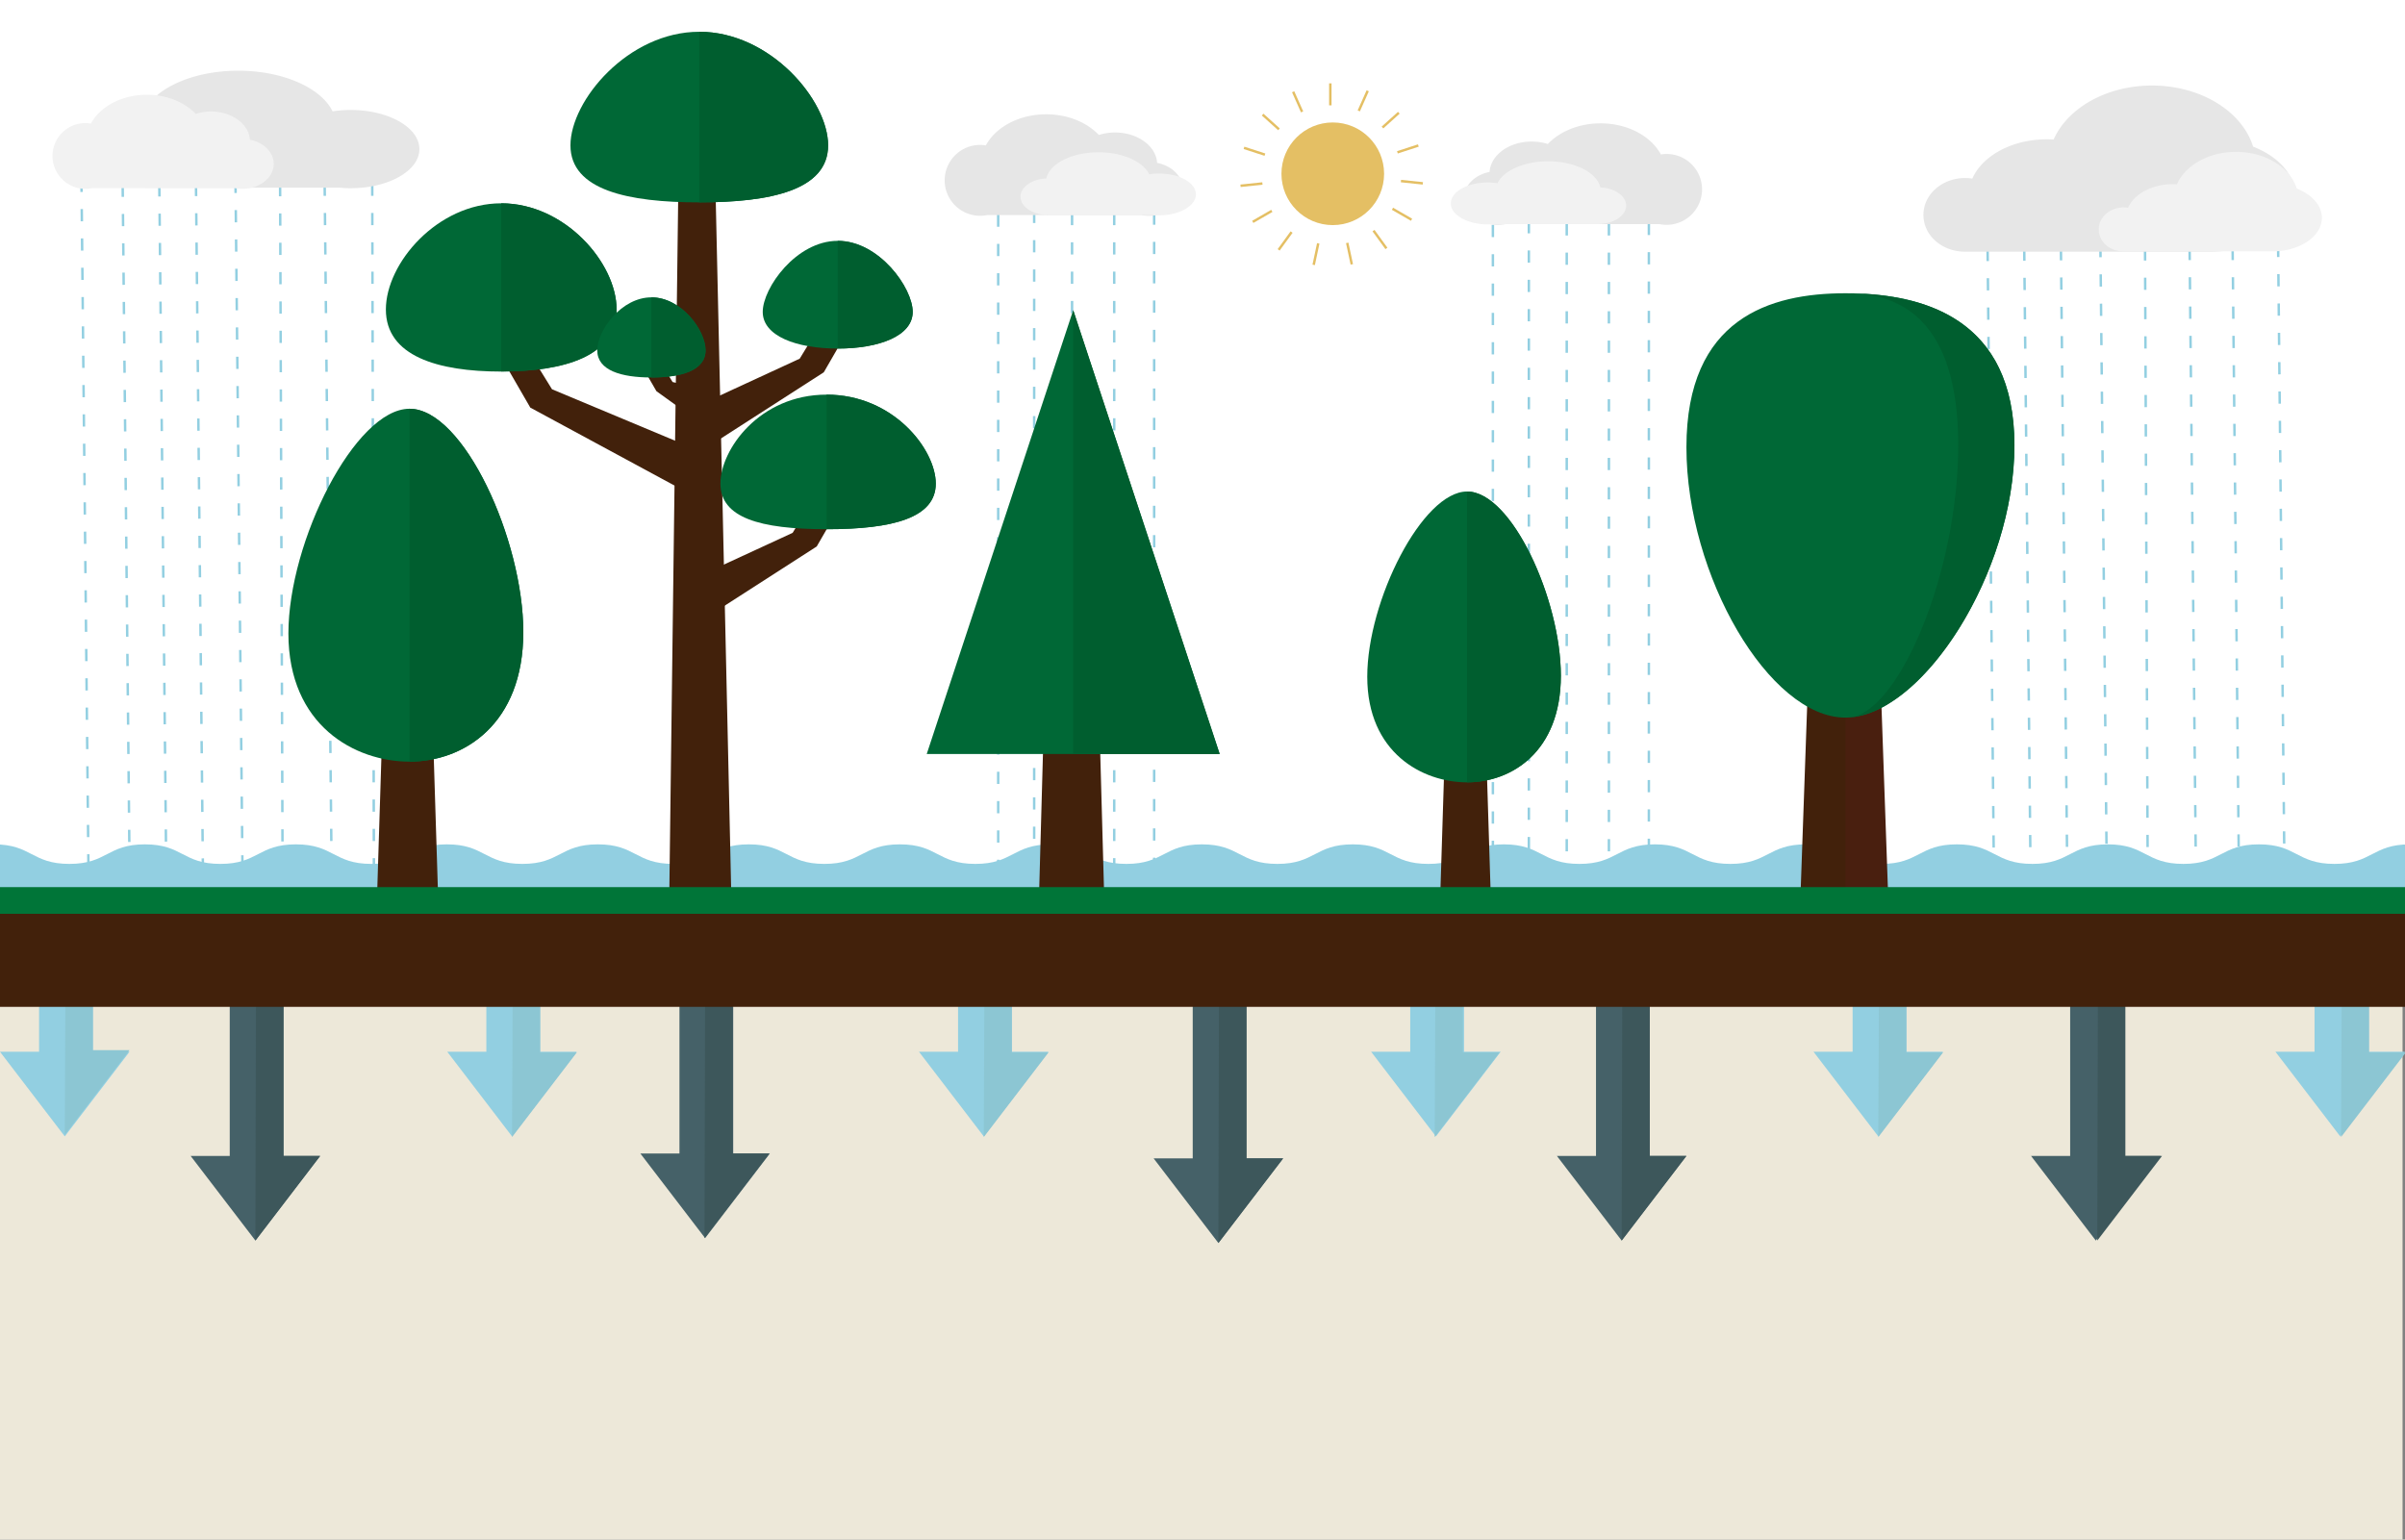 <svg xmlns="http://www.w3.org/2000/svg" viewBox="0 0 984 630"><rect x="0" y="0" width="984" height="630" fill="#808080" stroke="none"/><defs><style>.cls-1{fill:#f2f2f2;}.cls-2{fill:#ede8d9;}.cls-3{fill:#456168;}.cls-4{fill:#3d575b;}.cls-5{fill:#92cfe1;}.cls-6{fill:#8cc6d3;}.cls-7{fill:#fff;}.cls-15,.cls-8{fill:none;stroke-miterlimit:10;}.cls-8{stroke:#92cfe1;stroke-dasharray:5 7;}.cls-9{fill:#42210b;}.cls-10{fill:#006836;}.cls-11{fill:#005e2f;}.cls-12{fill:#491f0f;}.cls-13{fill:#007538;}.cls-14{fill:#ddaf3c;}.cls-14,.cls-15{opacity:0.79;}.cls-15{stroke:#ddaf3c;}.cls-16{fill:#e6e6e6;}</style></defs><title>Natural Ground Cover_2</title><g id="Natural_Ground_Cover" data-name="Natural Ground Cover"><g id="Evapotranspiration"><polygon class="cls-1" points="957.84 191.03 931.34 225.66 947.34 225.66 947.34 363.34 969.34 363.34 969.34 225.66 984.34 225.66 957.84 191.03"/><polygon class="cls-1" points="771.64 191.03 745.14 225.66 761.14 225.66 761.14 363.34 783.14 363.34 783.14 225.66 798.14 225.66 771.64 191.03"/><polygon class="cls-1" points="585.44 191.03 558.94 225.66 574.94 225.66 574.94 363.34 596.94 363.34 596.94 225.66 611.94 225.66 585.44 191.03"/><polygon class="cls-1" points="399.24 191.03 372.74 225.66 388.74 225.66 388.74 363.34 410.74 363.34 410.74 225.66 425.74 225.66 399.24 191.03"/><polygon class="cls-1" points="213.04 191.03 186.54 225.66 202.54 225.66 202.54 363.34 224.54 363.34 224.54 225.66 239.54 225.66 213.04 191.03"/><polygon class="cls-1" points="26.84 191.03 0.34 225.66 16.34 225.66 16.34 363.34 38.34 363.34 38.34 225.66 53.34 225.66 26.84 191.03"/><rect class="cls-1" x="847" y="173" width="22.34" height="190.34"/><polygon class="cls-1" points="857.84 138.03 831.34 172.66 884.34 172.66 857.84 138.03"/><rect class="cls-1" x="652" y="172" width="22.34" height="190.34"/><polygon class="cls-1" points="662.84 137.03 636.34 171.66 689.34 171.66 662.84 137.03"/><rect class="cls-1" x="487" y="173" width="22.34" height="190.34"/><polygon class="cls-1" points="497.84 138.03 471.34 172.66 524.34 172.66 497.84 138.03"/><rect class="cls-1" x="94" y="172" width="22.34" height="190.34"/><polygon class="cls-1" points="104.84 137.03 78.34 171.66 131.34 171.66 104.84 137.03"/></g><rect id="Underground" class="cls-2" x="-1" y="363" width="984" height="267"/><g id="Deep_Infiltration" data-name="Deep Infiltration"><polygon class="cls-3" points="868.99 473 868.99 289.37 847 289.37 847 473 831 473 857.5 507.63 883.99 473 868.99 473"/><polygon class="cls-4" points="858.1 507.63 884.59 473 869.59 473 869.59 289.37 858.6 289.37 858.1 507.63"/><polygon class="cls-3" points="674.99 473 674.99 289.37 653 289.37 653 473 637 473 663.5 507.63 689.99 473 674.99 473"/><polygon class="cls-4" points="663.5 507.63 689.99 473 674.99 473 674.99 289.37 664 289.37 663.5 507.63"/><polygon class="cls-3" points="509.99 474 509.99 290.37 488 290.37 488 474 472 474 498.5 508.63 524.99 474 509.99 474"/><polygon class="cls-4" points="498.5 508.63 524.99 474 509.99 474 509.99 290.37 499 290.37 498.5 508.63"/><polygon class="cls-3" points="299.99 472 299.99 290.37 278 290.37 278 472 262 472 288.5 506.63 314.99 472 299.99 472"/><polygon class="cls-4" points="288.25 506.63 314.75 472 299.75 472 299.75 288.37 288.75 288.37 288.25 506.63"/><polygon class="cls-3" points="115.99 473 115.99 287.37 94 287.37 94 473 78 473 104.5 507.63 130.99 473 115.99 473"/><polygon class="cls-4" points="104.5 507.63 130.99 473 115.99 473 115.99 289.37 105 289.37 104.5 507.63"/></g><g id="Shallow_Infiltration" data-name="Shallow Infiltration"><polygon class="cls-5" points="969 430.37 969 364.37 946.99 364.37 946.99 430.37 931 430.37 957.5 465 983.99 430.37 969 430.37"/><polygon class="cls-6" points="957.84 465.28 984.34 430.65 969.34 430.65 969.34 353.02 958.34 353.02 957.84 465.28"/><polygon class="cls-5" points="780 430.37 780 364.37 757.99 364.37 757.99 430.37 742 430.37 768.5 465 794.99 430.37 780 430.37"/><polygon class="cls-6" points="768.5 465.28 794.99 430.65 779.99 430.65 779.99 353.02 769 353.02 768.5 465.28"/><polygon class="cls-5" points="599 430.37 599 364.37 576.99 364.37 576.99 430.37 561 430.37 587.5 465 613.99 430.37 599 430.37"/><polygon class="cls-6" points="587 465.28 613.5 430.65 598.5 430.65 598.5 353.02 587.5 353.02 587 465.28"/><polygon class="cls-5" points="414 430.37 414 364.37 391.99 364.37 391.99 430.37 376 430.37 402.5 465 428.99 430.37 414 430.37"/><polygon class="cls-6" points="402.5 465.28 428.99 430.65 413.99 430.65 413.99 353.02 403 353.02 402.5 465.28"/><polygon class="cls-5" points="221 430.37 221 364.37 198.99 364.37 198.99 430.37 183 430.37 209.5 465 235.99 430.37 221 430.37"/><polygon class="cls-6" points="209.5 465.28 235.99 430.65 220.99 430.65 220.99 353.02 210 353.02 209.5 465.28"/><polygon class="cls-5" points="38 430.37 38 364.37 15.99 364.37 15.99 430.37 0 430.37 26.5 465 52.99 430.37 38 430.37"/><polygon class="cls-6" points="26.5 464.34 52.99 429.71 37.99 429.71 37.99 352.08 27 352.08 26.5 464.34"/></g><rect id="Sky" class="cls-7" x="-0.66" width="986" height="375.23"/><g id="Runoff"><path class="cls-5" d="M984.52,371v18H-2V371l-.5-25.5c15.45,0,15.45,8,30.89,8s15.45-8,30.89-8,15.45,8,30.89,8,15.45-8,30.89-8,15.45,8,30.89,8,15.45-8,30.89-8,15.44,8,30.89,8,15.44-8,30.88-8,15.45,8,30.89,8,15.44-8,30.89-8,15.44,8,30.89,8,15.44-8,30.89-8,15.44,8,30.89,8,15.44-8,30.89-8,15.44,8,30.89,8,15.44-8,30.89-8,15.44,8,30.89,8,15.44-8,30.89-8,15.45,8,30.89,8,15.45-8,30.89-8,15.45,8,30.9,8,15.44-8,30.89-8,15.44,8,30.89,8,15.45-8,30.89-8,15.44,8,30.89,8,15.45-8,30.89-8,15.45,8,30.9,8,15.45-8,30.89-8,15.45,8,30.9,8,15.45-8,30.9-8,15.45,8,30.9,8,15.45-8,30.9-8Z"/></g><g id="Rain"><line class="cls-8" x1="408.41" y1="87.79" x2="408.41" y2="359.12"/><line class="cls-8" x1="472.22" y1="86.96" x2="472.22" y2="371.62"/><line class="cls-8" x1="423.13" y1="86.25" x2="423.13" y2="359.12"/><line class="cls-8" x1="438.63" y1="87.14" x2="438.63" y2="373.11"/><line class="cls-8" x1="455.88" y1="87.14" x2="455.88" y2="360.12"/><line class="cls-8" x1="610.81" y1="92.02" x2="610.81" y2="363.35"/><line class="cls-8" x1="674.63" y1="91.18" x2="674.63" y2="375.85"/><line class="cls-8" x1="625.53" y1="90.48" x2="625.53" y2="363.35"/><line class="cls-8" x1="641.03" y1="91.36" x2="641.03" y2="377.33"/><line class="cls-8" x1="658.28" y1="91.36" x2="658.28" y2="364.35"/><line class="cls-8" x1="50.19" y1="75.55" x2="53.11" y2="364.37"/><line class="cls-8" x1="33.33" y1="73.55" x2="36.26" y2="362.37"/><line class="cls-8" x1="65.18" y1="75.4" x2="68.01" y2="355.12"/><line class="cls-8" x1="80.18" y1="75.25" x2="83.08" y2="361.2"/><line class="cls-8" x1="96.35" y1="73.97" x2="99.3" y2="364.37"/><line class="cls-8" x1="114.6" y1="75.33" x2="115.63" y2="359.12"/><line class="cls-8" x1="132.83" y1="75.14" x2="135.68" y2="356"/><line class="cls-8" x1="152.3" y1="75.14" x2="153" y2="363.34"/><line class="cls-8" x1="813.22" y1="101.83" x2="815.83" y2="359.12"/><line class="cls-8" x1="828.21" y1="101.68" x2="830.85" y2="362.34"/><line class="cls-8" x1="843.22" y1="101.53" x2="846.12" y2="387.49"/><line class="cls-8" x1="859.38" y1="100.26" x2="861.96" y2="354.68"/><line class="cls-8" x1="877.64" y1="101.61" x2="878.72" y2="355.33"/><line class="cls-8" x1="895.87" y1="101.43" x2="898.49" y2="360.12"/><line class="cls-8" x1="913.47" y1="101.43" x2="916.13" y2="364.37"/><line class="cls-8" x1="932.08" y1="100.18" x2="934.67" y2="355.12"/></g><g id="Trees"><polygon class="cls-9" points="286.26 254.43 286.75 235.37 324.31 218.03 340.48 191.51 350.59 195.16 334.16 223.61 286.26 254.43"/><polygon class="cls-9" points="284.9 171.82 284.57 158.41 275.19 156.33 264.34 138.53 257.55 140.98 268.58 160.07 284.9 171.82"/><polygon class="cls-9" points="299.27 369 273.8 369 277.65 67.78 292.53 67.78 299.27 369"/><polygon class="cls-9" points="289.15 183.16 289.64 164.1 327.2 146.76 343.37 120.24 353.48 123.89 337.05 152.34 289.15 183.16"/><polygon class="cls-9" points="279.31 200.49 278.83 181.43 225.85 159.28 210.65 134.69 200.54 138.34 216.97 166.79 279.31 200.49"/><path class="cls-10" d="M252.28,126.65c0,19-21.13,25.39-47.2,25.39s-47.2-6.38-47.2-25.39S179,83.19,205.08,83.19,252.28,107.63,252.28,126.65Z"/><path class="cls-11" d="M205.08,83.19c26.07,0,47.2,24.44,47.2,43.46S231.15,152,205.08,152Z"/><path class="cls-10" d="M382.87,197.88c0,13.92-17.26,18.67-44.67,18.67s-43.44-4.75-43.44-18.67,16-36.4,43.44-36.4S382.87,184,382.87,197.88Z"/><path class="cls-11" d="M338.2,161.48c27.41,0,44.67,22.49,44.67,36.4s-17.26,18.67-44.67,18.67Z"/><path class="cls-10" d="M373.43,127.63c0,9.83-13.73,15-30.68,15s-30.68-5.14-30.68-15,13.74-29.08,30.68-29.08S373.43,117.81,373.43,127.63Z"/><path class="cls-11" d="M342.75,98.55c16.95,0,30.68,19.26,30.68,29.08s-13.73,15-30.68,15Z"/><path class="cls-10" d="M288.68,143.36c0,8.26-9.92,11.1-22.16,11.1s-22.15-2.84-22.15-11.1,9.92-21.69,22.15-21.69S288.68,135.11,288.68,143.36Z"/><path class="cls-11" d="M266.52,121.67c12.24,0,22.16,13.44,22.16,21.69s-9.92,11.1-22.16,11.1Z"/><path class="cls-10" d="M338.82,59.47c0,18.37-23.6,23.34-52.71,23.34s-52.71-5-52.71-23.34S257,13,286.11,13,338.82,41.11,338.82,59.47Z"/><path class="cls-11" d="M286.11,13c29.11,0,52.71,28.11,52.71,46.47s-23.6,23.34-52.71,23.34Z"/><polygon class="cls-9" points="179.32 369 154.2 369 159.69 193.44 173.83 193.44 179.32 369"/><path class="cls-10" d="M214.11,258.66c0,37.75-24.42,53-46.57,53S118,297,118,259.21s27.39-91.95,49.54-91.95S214.11,220.92,214.11,258.66Z"/><path class="cls-11" d="M167.54,167.26c22.15,0,46.57,53.66,46.57,91.4s-24.42,53-46.57,53Z"/><polygon class="cls-9" points="609.96 367.4 589.25 367.4 593.78 222.71 605.43 222.71 609.96 367.4"/><path class="cls-10" d="M638.62,276.46c0,31.11-20.12,43.67-38.37,43.67s-40.84-12.1-40.84-43.22,22.58-75.79,40.84-75.79S638.62,245.35,638.62,276.46Z"/><path class="cls-11" d="M600.25,201.12c18.25,0,38.37,44.23,38.37,75.34s-20.12,43.67-38.37,43.67Z"/><polygon class="cls-9" points="771.64 369.5 736.56 369.5 744.23 151.57 763.97 151.57 771.64 369.5"/><polygon class="cls-12" points="755.1 151.57 764.97 151.57 772.64 369.5 755.1 369.5 755.1 151.57"/><path class="cls-10" d="M690,183c0-52.71,34.09-63,65-63s69.19,9.5,69.19,62.22S786,293.64,755,293.64,690,235.7,690,183Z"/><path class="cls-11" d="M757.09,120c20.07.42,44.12,10.64,44.12,62.2s-24,108.78-44.1,111.32c30.54-2.53,67.1-59.78,67.1-111.32S787.63,120.44,757.09,120Z"/><polygon class="cls-9" points="451.84 369 425.05 369 428.78 234.04 448.11 234.04 451.84 369"/><polygon class="cls-10" points="439.1 126.91 499.03 308.53 379.17 308.53 439.1 126.91"/><polygon class="cls-11" points="439.1 126.91 499.03 308.53 439.1 308.53 439.1 126.91"/></g><rect class="cls-13" x="-10" y="363" width="1005.96" height="20"/><polygon class="cls-9" points="998 412 -7.96 412 -10 373.92 995.96 373.92 998 412"/><g id="Sun"><circle class="cls-14" cx="545.3" cy="71.11" r="21"/><line class="cls-15" x1="544.3" y1="43.11" x2="544.3" y2="34.11"/><line class="cls-15" x1="532.75" y1="45.78" x2="529.09" y2="37.55"/><line class="cls-15" x1="523.29" y1="52.91" x2="516.6" y2="46.89"/><line class="cls-15" x1="517.54" y1="63.28" x2="508.98" y2="60.5"/><line class="cls-15" x1="516.51" y1="75.08" x2="507.56" y2="76.02"/><line class="cls-15" x1="520.37" y1="86.29" x2="512.57" y2="90.79"/><line class="cls-15" x1="528.45" y1="94.96" x2="523.16" y2="102.24"/><line class="cls-15" x1="539.36" y1="99.59" x2="537.49" y2="108.39"/><line class="cls-15" x1="551.21" y1="99.38" x2="553.09" y2="108.18"/><line class="cls-15" x1="561.96" y1="94.37" x2="567.25" y2="101.65"/><line class="cls-15" x1="569.73" y1="85.42" x2="577.53" y2="89.92"/><line class="cls-15" x1="573.2" y1="74.09" x2="582.15" y2="75.03"/><line class="cls-15" x1="571.75" y1="62.33" x2="580.31" y2="59.54"/><line class="cls-15" x1="565.64" y1="52.17" x2="572.33" y2="46.14"/><line class="cls-15" x1="555.94" y1="45.37" x2="559.6" y2="37.15"/></g><g id="Clouds"><path class="cls-16" d="M143.49,45a48,48,0,0,0-7.41.57C131.4,36,115.89,28.93,97.48,28.93c-20.46,0-37.34,8.72-39.76,20C46.74,49.35,38,55.39,38,62.77c0,7.68,9.4,13.9,21,13.9h.32v.13h79.59c1.48.14,3,.21,4.56.21,15.53,0,28.12-7.15,28.12-16S159,45,143.49,45Z"/><path class="cls-16" d="M473.44,66.65c-.45-6.93-8-12.43-17.16-12.43a22,22,0,0,0-6.69,1c-4.85-5.12-12.7-8.45-21.55-8.45-11.13,0-20.67,5.26-24.68,12.72a15.11,15.11,0,0,0-2.35-.19,14.49,14.49,0,1,0,0,29,14.73,14.73,0,0,0,2.91-.29h63a16.87,16.87,0,0,0,3.13.29c7.65,0,13.85-4.92,13.85-11C483.94,72.15,479.47,67.84,473.44,66.65Z"/><path class="cls-1" d="M102.24,57.17c-.41-6.43-7.39-11.55-15.94-11.55a20.08,20.08,0,0,0-6.2,1c-4.51-4.76-11.8-7.85-20-7.85-10.34,0-19.19,4.88-22.92,11.81A14.27,14.27,0,0,0,35,50.36,13.46,13.46,0,1,0,37.68,77H96.23a16.14,16.14,0,0,0,2.91.27c7.1,0,12.86-4.57,12.86-10.21C112,62.28,107.84,58.27,102.24,57.17Z"/><path class="cls-16" d="M939,79.93C939,71.42,932.1,64,921.85,60c-4.43-14.32-21.26-25-41.35-25-18.71,0-34.58,9.25-40.26,22.09-.9-.06-1.82-.09-2.74-.09-14.32,0-26.45,6.76-30.53,16.09a19.2,19.2,0,0,0-3-.24c-9.39,0-17,6.75-17,15.07s7.34,14.82,16.5,15.06v0H905C923.82,102.81,939,92.56,939,79.93Z"/><path class="cls-1" d="M950,89.14c0-5.11-4.14-9.57-10.3-12-2.66-8.61-12.77-15-24.84-15-11.23,0-20.77,5.55-24.18,13.27-.54,0-1.09-.06-1.64-.06-8.61,0-15.89,4.06-18.34,9.67a10.43,10.43,0,0,0-1.78-.15c-5.64,0-10.21,4-10.21,9s4.41,8.9,9.91,9h61C940.88,102.89,950,96.73,950,89.14Z"/><path class="cls-1" d="M474.19,71a25.68,25.68,0,0,0-4,.31c-2.51-5.17-10.84-9-20.73-9-11,0-20.05,4.68-21.35,10.73-5.9.23-10.57,3.48-10.57,7.44,0,4.13,5,7.47,11.27,7.47H429V88h42.74c.8.07,1.62.11,2.45.11,8.35,0,15.11-3.84,15.11-8.58S482.54,71,474.19,71Z"/><path class="cls-16" d="M609.46,70.35c.45-6.92,8-12.43,17.16-12.43a21.84,21.84,0,0,1,6.68,1c4.86-5.12,12.71-8.45,21.56-8.45,11.13,0,20.66,5.25,24.68,12.72a15.11,15.11,0,0,1,2.35-.19,14.49,14.49,0,1,1,0,29,14.73,14.73,0,0,1-2.91-.29h-63a17.86,17.86,0,0,1-3.13.29C605.16,92,599,87.08,599,81,599,75.86,603.43,71.54,609.46,70.35Z"/><path class="cls-1" d="M608.7,74.66a27,27,0,0,1,4,.3C615.2,69.8,623.53,66,633.42,66c11,0,20.05,4.68,21.35,10.72,5.9.24,10.57,3.48,10.57,7.45s-5.05,7.46-11.27,7.46h-.17v.07H611.16c-.8.07-1.62.11-2.46.11-8.34,0-15.1-3.84-15.1-8.58S600.36,74.66,608.7,74.66Z"/></g></g></svg>